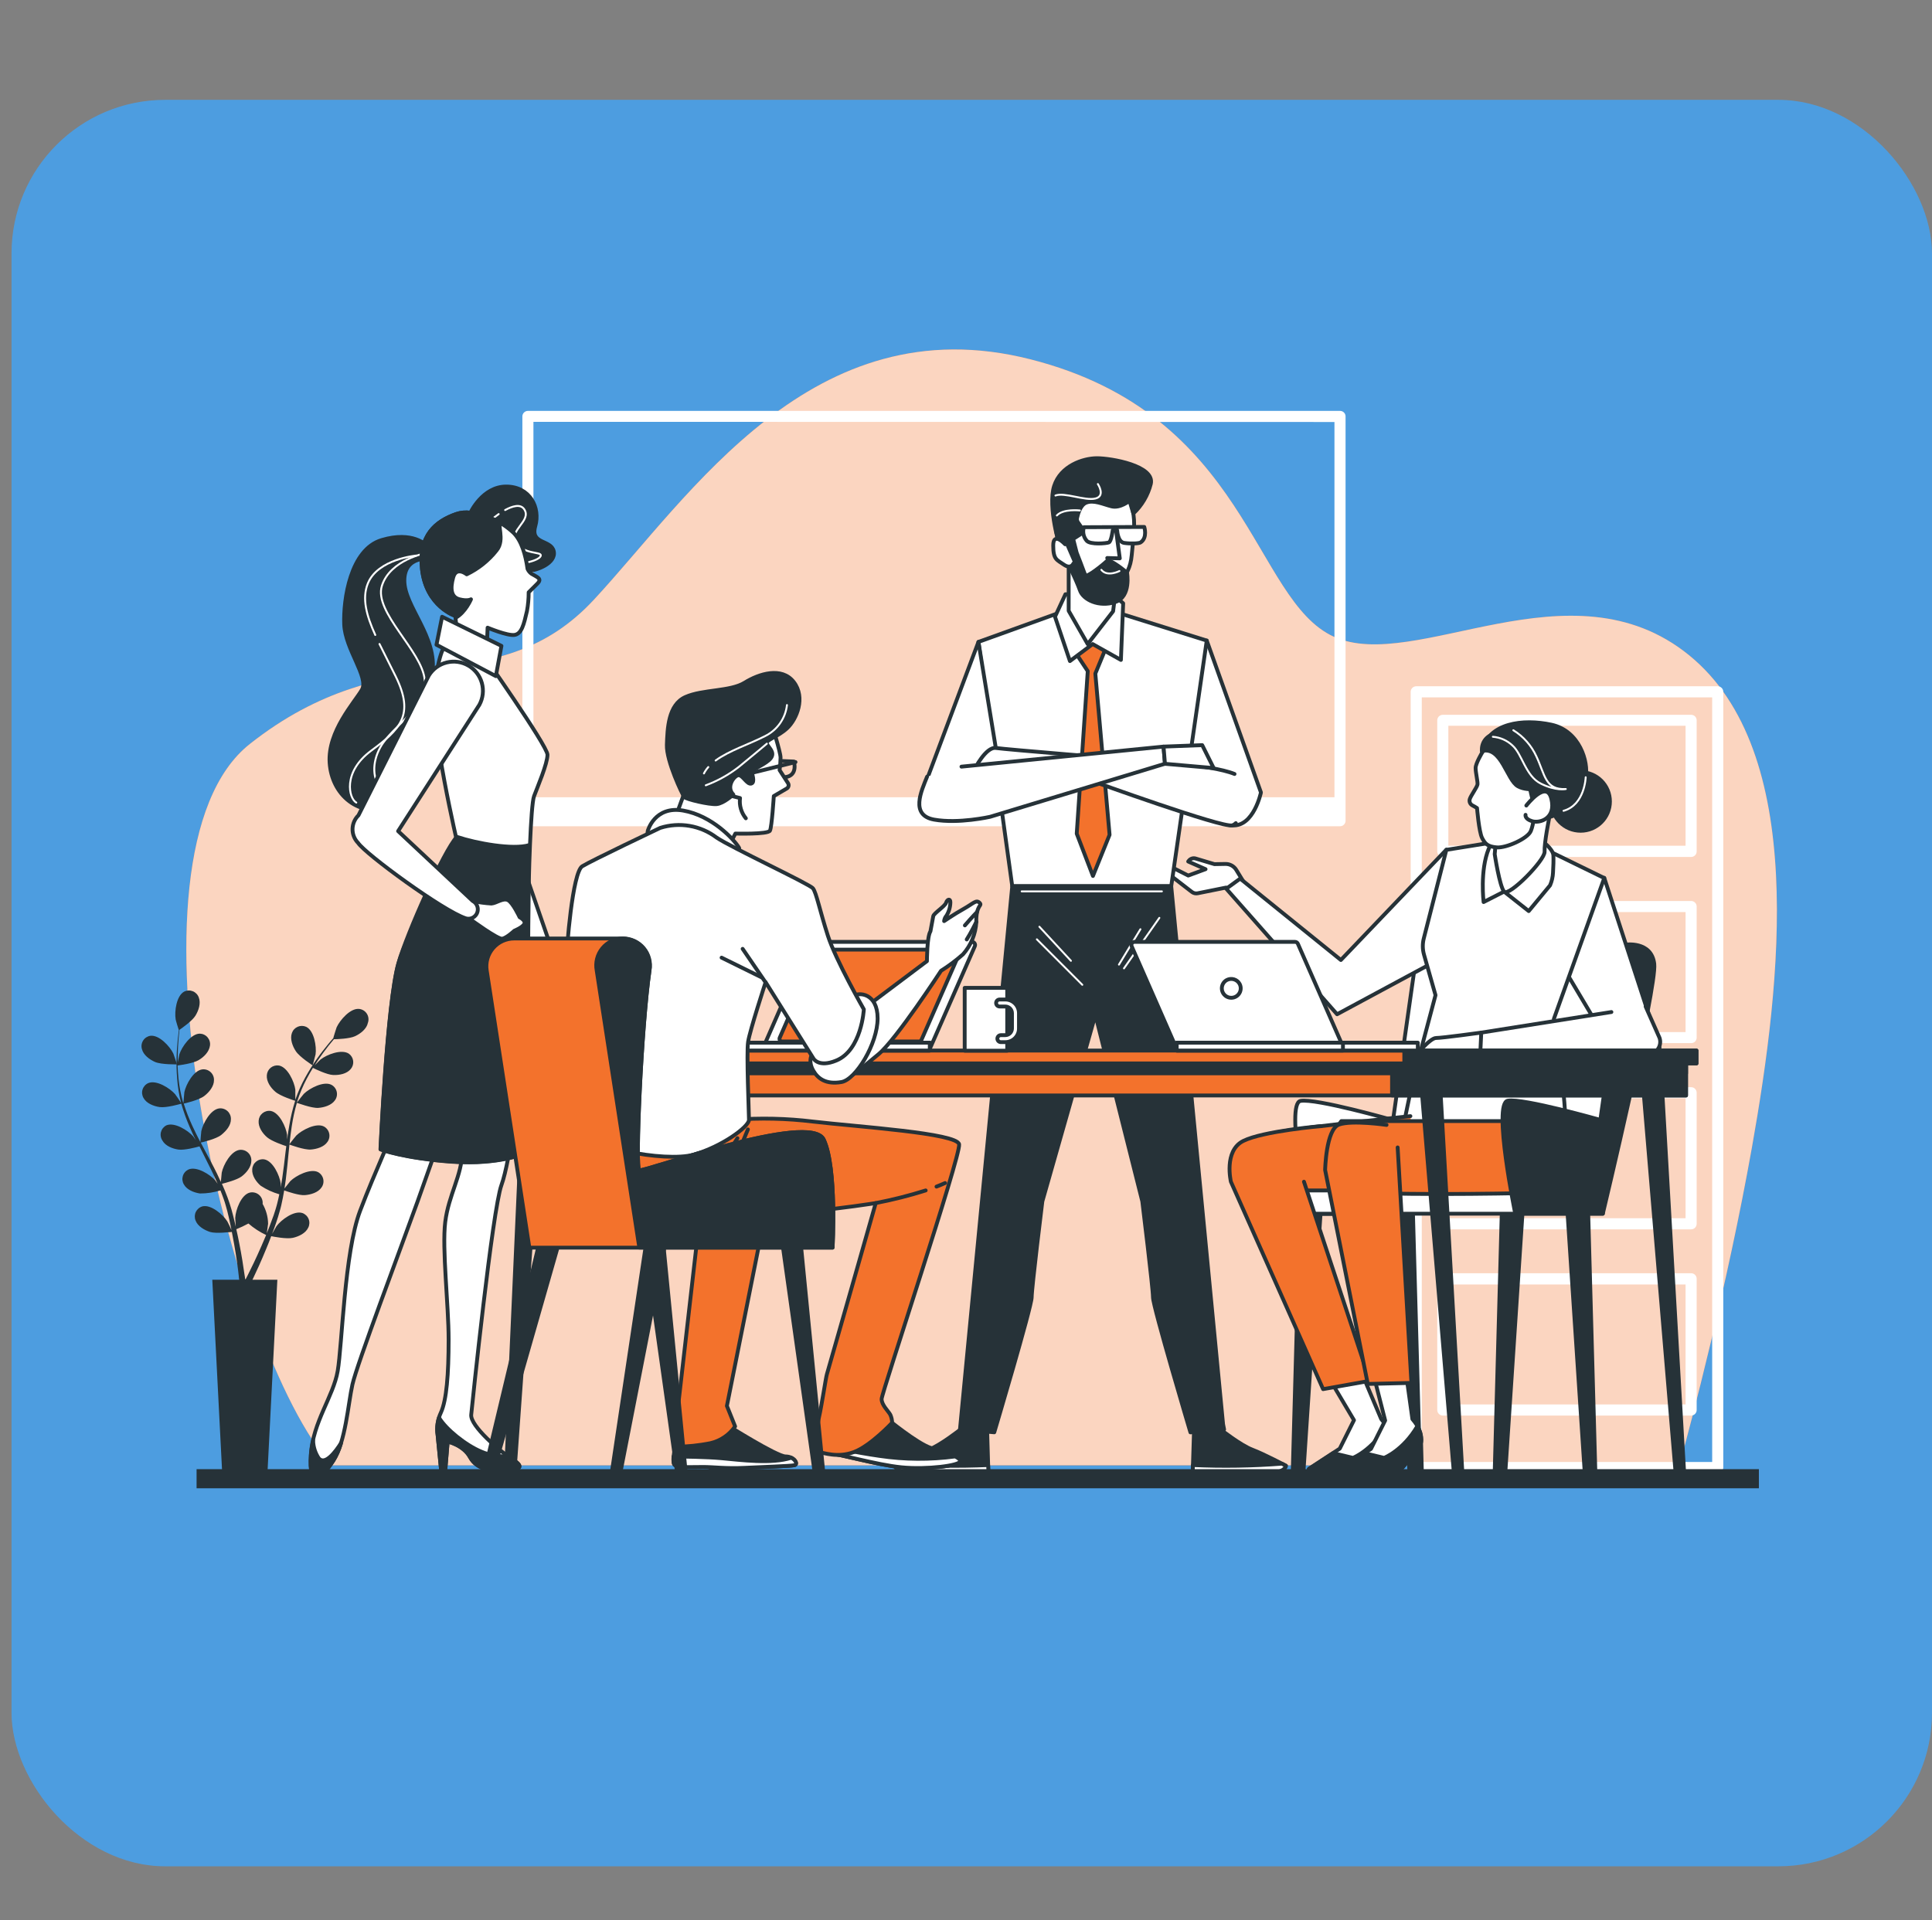 <svg width="503" height="500" viewBox="0 0 503 500" fill="none" xmlns="http://www.w3.org/2000/svg">
    <rect x="0" y="0" width="503" height="500" fill="#808080" stroke="none"/>
    <rect x="3" y="26" width="500" height="460" rx="40" fill="#4D9DE0"/>
    <path d="M437.24 381.57C440.16 370.89 449.67 335.04 456.13 298.73C463.83 255.38 470.57 195.67 439.75 170.62C408.93 145.57 368.47 175.44 347.28 165.81C326.09 156.18 325.13 108.01 268.28 93.57C211.43 79.13 179.66 129.2 154.62 156.17C129.58 183.14 101.62 164.84 65.04 193.74C28.84 222.32 59.54 351.74 86.31 381.57H437.24Z" fill="#F3722C"/>
    <path opacity="0.7" d="M437.24 381.57C440.16 370.89 449.67 335.04 456.13 298.73C463.83 255.38 470.57 195.67 439.75 170.62C408.93 145.57 368.47 175.44 347.28 165.81C326.09 156.18 325.13 108.01 268.28 93.57C211.43 79.13 179.66 129.2 154.62 156.17C129.58 183.14 101.62 164.84 65.04 193.74C28.84 222.32 59.54 351.74 86.31 381.57H437.24Z" fill="white"/>
    <path d="M447.21 178.71H368.71C368.329 178.713 367.964 178.865 367.695 179.135C367.425 179.404 367.273 179.769 367.27 180.15V382.15C367.27 382.533 367.421 382.9 367.691 383.172C367.961 383.443 368.327 383.597 368.71 383.6H447.21C447.595 383.6 447.963 383.447 448.235 383.175C448.507 382.903 448.66 382.535 448.66 382.15V180.15C448.657 179.767 448.503 179.401 448.232 179.131C447.96 178.861 447.593 178.71 447.21 178.71ZM445.77 380.71H370.16V181.6H445.77V380.71Z" fill="white"/>
    <path d="M375.64 223.16H440.29C440.48 223.16 440.668 223.122 440.843 223.049C441.019 222.976 441.178 222.869 441.312 222.735C441.446 222.6 441.552 222.44 441.623 222.264C441.695 222.088 441.731 221.9 441.73 221.71V187.58C441.731 187.39 441.695 187.203 441.623 187.027C441.551 186.852 441.445 186.693 441.311 186.559C441.177 186.425 441.018 186.319 440.843 186.247C440.667 186.175 440.48 186.139 440.29 186.14H375.64C375.45 186.139 375.262 186.175 375.086 186.247C374.91 186.318 374.75 186.424 374.615 186.558C374.481 186.692 374.374 186.851 374.301 187.027C374.228 187.202 374.19 187.39 374.19 187.58V221.71C374.19 222.094 374.343 222.463 374.615 222.735C374.887 223.007 375.256 223.16 375.64 223.16ZM377.08 189H438.84V220.24H377.08V189Z" fill="white"/>
    <path d="M375.64 271.64H440.29C440.48 271.641 440.667 271.605 440.843 271.533C441.018 271.461 441.177 271.355 441.311 271.221C441.445 271.087 441.551 270.928 441.623 270.753C441.695 270.577 441.731 270.389 441.73 270.2V236.07C441.731 235.88 441.695 235.692 441.623 235.516C441.552 235.34 441.446 235.18 441.312 235.045C441.178 234.911 441.019 234.804 440.843 234.731C440.668 234.658 440.48 234.62 440.29 234.62H375.64C375.256 234.62 374.887 234.773 374.615 235.045C374.343 235.317 374.19 235.685 374.19 236.07V270.2C374.19 270.39 374.228 270.578 374.301 270.753C374.374 270.929 374.481 271.088 374.615 271.222C374.75 271.356 374.91 271.461 375.086 271.533C375.262 271.605 375.45 271.641 375.64 271.64ZM377.08 237.51H438.84V268.76H377.08V237.51Z" fill="white"/>
    <path d="M375.64 320.13H440.29C440.672 320.13 441.038 319.978 441.308 319.708C441.578 319.438 441.73 319.072 441.73 318.69V284.55C441.73 284.168 441.578 283.802 441.308 283.532C441.038 283.262 440.672 283.11 440.29 283.11H375.64C375.257 283.11 374.89 283.261 374.618 283.531C374.347 283.801 374.193 284.167 374.19 284.55V318.69C374.193 319.073 374.347 319.439 374.618 319.709C374.89 319.979 375.257 320.13 375.64 320.13ZM377.08 286H438.84V317.24H377.08V286Z" fill="white"/>
    <path d="M375.64 368.62H440.29C440.48 368.62 440.668 368.582 440.843 368.509C441.019 368.436 441.178 368.329 441.312 368.195C441.446 368.06 441.551 367.9 441.623 367.724C441.695 367.548 441.731 367.36 441.73 367.17V333C441.731 332.81 441.695 332.623 441.623 332.447C441.551 332.272 441.445 332.113 441.311 331.979C441.177 331.845 441.018 331.739 440.843 331.667C440.667 331.595 440.479 331.559 440.29 331.56H375.64C375.45 331.559 375.262 331.595 375.086 331.667C374.91 331.738 374.75 331.844 374.615 331.978C374.481 332.112 374.374 332.271 374.301 332.447C374.228 332.622 374.19 332.81 374.19 333V367.13C374.185 367.324 374.218 367.517 374.289 367.697C374.359 367.878 374.465 368.042 374.6 368.181C374.735 368.32 374.897 368.431 375.076 368.506C375.254 368.581 375.446 368.62 375.64 368.62ZM377.08 334.49H438.84V365.73H377.08V334.49Z" fill="white"/>
    <path d="M348.88 107H137.44C137.065 107 136.705 107.146 136.436 107.408C136.167 107.669 136.01 108.025 136 108.4V213.72C136 213.91 136.038 214.098 136.111 214.273C136.184 214.449 136.291 214.608 136.425 214.742C136.56 214.876 136.72 214.982 136.896 215.053C137.072 215.125 137.26 215.161 137.45 215.16H348.88C349.069 215.161 349.257 215.125 349.433 215.053C349.608 214.981 349.767 214.875 349.901 214.741C350.035 214.607 350.141 214.448 350.213 214.273C350.285 214.097 350.321 213.91 350.32 213.72V108.4C350.312 108.024 350.157 107.667 349.887 107.405C349.618 107.143 349.256 106.997 348.88 107ZM347.43 109.89V207.61H138.88V109.85L347.43 109.89Z" fill="white"/>
    <path d="M396.43 315.28L391.88 384C391.855 384.349 391.699 384.676 391.443 384.915C391.187 385.155 390.85 385.288 390.5 385.29C390.316 385.29 390.134 385.253 389.964 385.181C389.794 385.109 389.641 385.004 389.513 384.871C389.385 384.739 389.285 384.582 389.22 384.41C389.154 384.238 389.123 384.054 389.13 383.87L391 315.28H396.43Z" fill="#263238" stroke="#263238" stroke-linecap="round" stroke-linejoin="round"/>
    <path d="M408.07 315.28L412.62 384C412.643 384.348 412.797 384.675 413.051 384.915C413.305 385.154 413.641 385.288 413.99 385.29C414.175 385.29 414.357 385.253 414.528 385.181C414.698 385.109 414.852 385.004 414.98 384.872C415.109 384.739 415.21 384.583 415.277 384.41C415.344 384.238 415.375 384.055 415.37 383.87L413.48 315.32L408.07 315.28Z" fill="#263238" stroke="#263238" stroke-linecap="round" stroke-linejoin="round"/>
    <path d="M362.45 315.28L367 384C367.023 384.348 367.177 384.675 367.431 384.915C367.685 385.154 368.021 385.288 368.37 385.29C368.555 385.29 368.737 385.253 368.908 385.181C369.078 385.109 369.232 385.004 369.36 384.872C369.489 384.739 369.59 384.583 369.657 384.41C369.724 384.238 369.755 384.055 369.75 383.87L367.85 315.32L362.45 315.28Z" fill="#263238" stroke="#263238" stroke-linecap="round" stroke-linejoin="round"/>
    <path d="M343.86 315.28L339.31 384C339.285 384.349 339.129 384.676 338.873 384.915C338.617 385.155 338.28 385.288 337.93 385.29C337.746 385.289 337.564 385.251 337.394 385.179C337.225 385.106 337.071 385.001 336.943 384.869C336.814 384.737 336.714 384.58 336.646 384.409C336.579 384.237 336.546 384.054 336.55 383.87L338.45 315.32L343.86 315.28Z" fill="#263238" stroke="#263238" stroke-linecap="round" stroke-linejoin="round"/>
    <path d="M423.13 246C423.13 246 377.73 244.3 373.89 244.3C370.05 244.3 369.16 246 369.16 246L362.68 291.69C362.68 291.69 342.53 285.94 338.58 286.69C334.63 287.44 340.53 316.11 340.53 316.11H363.33L363.74 314.39H415.22L428.89 249.27C428.06 246.29 423.13 246 423.13 246Z" fill="white" stroke="#263238" stroke-linecap="round" stroke-linejoin="round"/>
    <path d="M405.85 274.58C405.85 274.58 410.47 304.58 405.17 308.08C404.35 308.62 399.9 311.18 395.74 310.76C392.4 310.42 368.8 310.76 368.8 310.76C368.8 310.76 365.52 304.52 364.86 299.92C364.2 295.32 369.36 275.58 369.36 275.58L405.85 274.58Z" fill="white" stroke="#263238" stroke-linecap="round" stroke-linejoin="round"/>
    <path d="M367.2 290.65C367.2 290.65 333.04 294.2 331.43 295.16C329.82 296.12 322.43 302.57 323.7 306.76C324.97 310.95 321.77 311.27 324.7 311.92C327.63 312.57 369.16 312.56 369.16 312.56" fill="#F3722C"/>
    <path d="M367.2 290.65C367.2 290.65 333.04 294.2 331.43 295.16C329.82 296.12 322.43 302.57 323.7 306.76C324.97 310.95 321.77 311.27 324.7 311.92C327.63 312.57 369.16 312.56 369.16 312.56" stroke="#263238" stroke-linecap="round" stroke-linejoin="round"/>
    <path d="M336.13 316.06H417.3V310H336.13V316.06Z" fill="white" stroke="#263238" stroke-linecap="round" stroke-linejoin="round"/>
    <path d="M398.13 291.94H349.23C349.23 291.94 346.66 294.84 346.33 300.94C346 307.04 346.66 308.35 351.17 309.94C355.68 311.53 395.74 310.72 395.74 310.72" fill="#F3722C"/>
    <path d="M398.13 291.94H349.23C349.23 291.94 346.66 294.84 346.33 300.94C346 307.04 346.66 308.35 351.17 309.94C355.68 311.53 395.74 310.72 395.74 310.72" stroke="#263238" stroke-linecap="round" stroke-linejoin="round"/>
    <path d="M359.6 369.54L354.48 357.41L346.09 359L352.51 369.82L348.81 377.23L340.81 382.46C340.81 382.46 339.88 383.38 343.88 383.07C347.88 382.76 356.18 383.07 356.18 383.07L361.41 376.92C361.41 376.92 363.31 373.79 359.6 369.54Z" fill="white" stroke="#263238" stroke-linecap="round" stroke-linejoin="round"/>
    <path d="M361.84 374.84L362.05 382.77H360.8L359.13 378.81L361.84 374.84Z" fill="#263238" stroke="#263238" stroke-linecap="round" stroke-linejoin="round"/>
    <path d="M356.19 383.11L361.42 376.96C361.42 376.96 362.77 374.67 360.91 371.37C357.19 377.73 352.24 379.64 352.24 379.64L347.08 378.4L340.82 382.5C340.82 382.5 339.89 383.42 343.89 383.11C347.89 382.8 356.19 383.11 356.19 383.11Z" fill="#263238" stroke="#263238" stroke-linecap="round" stroke-linejoin="round"/>
    <path d="M339.49 307.73L356.64 359.58L344.47 361.74L320.47 307.74C320.47 307.74 318.54 299.68 323.69 297.11C328.84 294.54 343.99 293.24 343.99 293.24" fill="#F3722C"/>
    <path d="M339.49 307.73L356.64 359.58L344.47 361.74L320.47 307.74C320.47 307.74 318.54 299.68 323.69 297.11C328.84 294.54 343.99 293.24 343.99 293.24" stroke="#263238" stroke-linecap="round" stroke-linejoin="round"/>
    <path d="M394.5 316.05C394.5 316.05 388.59 287.34 392.55 286.63C396.51 285.92 416.65 291.63 416.65 291.63L423.13 246C423.13 246 429.97 244.92 430.69 251C431.41 257.08 417.3 316.05 417.3 316.05H394.5Z" fill="#263238" stroke="#263238" stroke-linecap="round" stroke-linejoin="round"/>
    <path d="M324.91 231.52L321.86 226.52C321.566 226.041 321.152 225.647 320.659 225.377C320.167 225.107 319.612 224.97 319.05 224.98L316.18 225.03L311.27 223.56C310.958 223.469 310.626 223.473 310.316 223.571C310.007 223.669 309.733 223.856 309.53 224.11L309.35 224.34L313.87 226.34L309.36 228L304.57 225.57C304.381 225.473 304.164 225.446 303.958 225.494C303.751 225.541 303.568 225.66 303.44 225.83C303.295 226.019 303.23 226.257 303.26 226.493C303.29 226.729 303.412 226.944 303.6 227.09L310.3 232.26C310.51 232.423 310.753 232.54 311.011 232.602C311.27 232.664 311.539 232.67 311.8 232.62L319.21 231.13L321.28 233.39L324.91 231.52Z" fill="white" stroke="#263238" stroke-linecap="round" stroke-linejoin="round"/>
    <path d="M376.57 221.26L349.1 249.99L322.88 228.8L319.26 231.43L348.11 264.12L373.12 250.65L376.57 221.26Z" fill="white" stroke="#263238" stroke-linecap="round" stroke-linejoin="round"/>
    <path d="M417.67 228.6L432.07 272.85L419.65 273.21L407.3 252.44C407.3 252.44 414.24 231.49 417.67 228.6Z" fill="white" stroke="#263238" stroke-linecap="round" stroke-linejoin="round"/>
    <path d="M402 221L417.67 228.65L404.55 265.34L406.1 275.57L369.36 275.63L373.74 259.15L370.74 248.59C370.351 247.22 370.33 245.771 370.68 244.39L376.56 221.31L392 218.83L402 221Z" fill="white" stroke="#263238" stroke-linecap="round" stroke-linejoin="round"/>
    <path d="M401.25 218.85C401.25 218.85 404.33 220.93 404.43 222.78C404.48 223.87 404.43 225.78 404.33 227.24C404.275 228.381 404.014 229.502 403.56 230.55L398.01 237.25L391.59 232.18L386.26 234.9C386.26 234.9 385.26 226.73 387.59 221.03C389.92 215.33 400.06 217.42 401.25 218.85Z" fill="white" stroke="#263238" stroke-linecap="round" stroke-linejoin="round"/>
    <path d="M405.66 203C405.66 203 404.4 207.53 403.81 210.53C403.22 213.53 402.03 219.53 402.14 221.78C402.25 224.03 392.78 233.61 391.59 232.18C390.4 230.75 389.15 222.44 389.15 222.44L390.33 209C390.33 209 402.67 195.33 405.66 203Z" fill="white" stroke="#263238" stroke-linecap="round" stroke-linejoin="round"/>
    <path d="M385.87 196C385.87 196 384.18 198.79 384.18 200C384.18 201.21 384.77 203.58 384.67 204.27C384.57 204.96 382.89 207.27 382.67 208.05C382.559 208.367 382.569 208.714 382.696 209.025C382.823 209.337 383.059 209.591 383.36 209.74C383.768 209.949 384.166 210.179 384.55 210.43C384.55 210.43 385.05 216.59 385.85 218.18C386.65 219.77 387.34 220.47 389.72 220.67C392.1 220.87 397.77 218.38 398.56 216.39C399.35 214.4 399.46 212.02 399.56 209.14C399.66 206.26 397.67 202.14 396.18 198.21C394.69 194.28 388.45 192.12 385.87 196Z" fill="white" stroke="#263238" stroke-linecap="round" stroke-linejoin="round"/>
    <path d="M411.52 216.34C415.734 216.34 419.15 212.924 419.15 208.71C419.15 204.496 415.734 201.08 411.52 201.08C407.306 201.08 403.89 204.496 403.89 208.71C403.89 212.924 407.306 216.34 411.52 216.34Z" fill="#263238" stroke="#263238" stroke-linecap="round" stroke-linejoin="round"/>
    <path d="M385.83 195.57C385.83 195.57 388.9 192.92 394.42 198.19C399.94 203.46 397.84 211.08 401.53 212.66C405.22 214.24 412.05 206.34 412.84 202.4C413.63 198.46 411.26 190.29 403.89 188.71C396.52 187.13 387.49 188.21 385.83 195.57Z" fill="#263238" stroke="#263238" stroke-linecap="round" stroke-linejoin="round"/>
    <path d="M385.83 195.57C385.765 194.95 385.841 194.324 386.054 193.738C386.267 193.153 386.611 192.623 387.059 192.19C387.508 191.758 388.049 191.433 388.641 191.24C389.234 191.048 389.863 190.993 390.48 191.08C395.48 191.35 396 199.24 398.63 202.4C401.26 205.56 402.58 205.03 402.58 205.03C402.58 205.03 398.11 206.34 395.21 204.76C392.31 203.18 390.91 194.27 385.83 195.57Z" fill="#263238" stroke="#263238" stroke-linecap="round" stroke-linejoin="round"/>
    <path d="M394 190.16C396.631 191.785 398.719 194.156 400 196.97C402.27 201.78 402.27 205.75 407.66 205.47C407.66 205.47 405.11 206.04 401.14 204.05C397.17 202.06 396.32 196.4 393.77 194.13C392.379 192.813 390.579 192.012 388.67 191.86" stroke="white" stroke-width="0.5" stroke-linecap="round" stroke-linejoin="round"/>
    <path d="M412.84 202.4C412.84 202.4 412.61 209.62 407.07 211.14" stroke="white" stroke-width="0.5" stroke-linecap="round" stroke-linejoin="round"/>
    <path d="M397.38 209.77C397.38 209.77 402.66 202.86 403.9 208.02C405.14 213.18 400.9 214.44 398.9 213.85C396.9 213.26 397.18 212.19 397.18 212.19" fill="white"/>
    <path d="M397.38 209.77C397.38 209.77 402.66 202.86 403.9 208.02C405.14 213.18 400.9 214.44 398.9 213.85C396.9 213.26 397.18 212.19 397.18 212.19" stroke="#263238" stroke-linecap="round" stroke-linejoin="round"/>
    <path d="M385.63 268.9C385.63 268.9 375.55 270.3 373.87 270.3C372.19 270.3 367.99 275.62 367.99 275.62H386.47L385.63 268.9Z" fill="white" stroke="#263238" stroke-linecap="round" stroke-linejoin="round"/>
    <path d="M428.45 262.12L432.07 270.28C432.232 270.76 432.279 271.272 432.206 271.774C432.133 272.276 431.942 272.753 431.65 273.167C431.358 273.582 430.971 273.921 430.523 274.158C430.075 274.394 429.577 274.522 429.07 274.53L385.37 274.78L385.65 268.9L419.53 263.54" fill="white"/>
    <path d="M428.45 262.12L432.07 270.28C432.232 270.76 432.279 271.272 432.206 271.774C432.133 272.276 431.942 272.753 431.65 273.167C431.358 273.582 430.971 273.921 430.523 274.158C430.075 274.394 429.577 274.522 429.07 274.53L385.37 274.78L385.65 268.9L419.53 263.54" stroke="#263238" stroke-linecap="round" stroke-linejoin="round"/>
    <path d="M369.96 374.84L370.17 382.77H368.92L367.25 378.81L369.96 374.84Z" fill="#263238" stroke="#263238" stroke-linecap="round" stroke-linejoin="round"/>
    <path d="M367.72 369.54L366.11 358L357.73 358.54L360.63 369.9L356.93 377.31L348.93 382.54C348.93 382.54 348.01 383.46 352.01 383.15C356.01 382.84 364.31 383.15 364.31 383.15L369.54 377C369.54 377 371.43 373.79 367.72 369.54Z" fill="white" stroke="#263238" stroke-linecap="round" stroke-linejoin="round"/>
    <path d="M364.31 383.11L369.54 376.96C369.54 376.96 370.89 374.67 369.02 371.37C365.3 377.73 360.35 379.64 360.35 379.64L355.2 378.4L348.93 382.5C348.93 382.5 348.01 383.42 352.01 383.11C356.01 382.8 364.31 383.11 364.31 383.11Z" fill="#263238" stroke="#263238" stroke-linecap="round" stroke-linejoin="round"/>
    <path d="M363.88 298.8L367.47 360.12L356.1 360.39L345 304.68C345 304.68 345.21 294.07 348.6 292.85C351.99 291.63 360.99 292.94 360.99 292.94" fill="#F3722C"/>
    <path d="M363.88 298.8L367.47 360.12L356.1 360.39L345 304.68C345 304.68 345.21 294.07 348.6 292.85C351.99 291.63 360.99 292.94 360.99 292.94" stroke="#263238" stroke-linecap="round" stroke-linejoin="round"/>
    <path d="M314.18 166.81L328.29 206.36C328.29 206.36 326.43 215.31 320.83 214.94C315.23 214.57 313.74 206.73 312.25 205.61C310.76 204.49 308.52 195.91 308.52 195.91L314.18 166.81Z" fill="white" stroke="#263238" stroke-linecap="round" stroke-linejoin="round"/>
    <path d="M277.68 158.88L254.74 167.16L263.54 230.77H304.93L314.18 166.81L289.42 159.06L277.68 158.88Z" fill="white" stroke="#263238" stroke-linecap="round" stroke-linejoin="round"/>
    <path d="M279.89 169.78L283.2 174.77L280.33 217.09L284.55 228.11L288.88 217.39L285.17 175.4L288.15 168.19L284.02 162.76L279.89 169.78Z" fill="#F3722C" stroke="#263238" stroke-linecap="round" stroke-linejoin="round"/>
    <path d="M284.47 167.72L278.56 172.15L274.67 160.6L277.38 154.75L289.47 154.46L292.42 157.11L291.83 171.85L284.47 167.72Z" fill="white" stroke="#263238" stroke-linecap="round" stroke-linejoin="round"/>
    <path d="M290.72 151.75L289.8 159.18L283.18 167.72L278.23 159.06V145.13C278.23 145.13 286.9 147.3 290.72 151.75Z" fill="white" stroke="#263238" stroke-linecap="round" stroke-linejoin="round"/>
    <path d="M274.83 136.31C274.83 129.56 279.75 124.09 285.83 124.09C291.91 124.09 295.28 129.86 295.28 136.61C295.28 138.79 294.83 142.53 294.65 144.52C294.34 147.92 293.31 149.36 291.3 152.41C284.71 162.41 279.3 147.74 276.53 142.81C275.409 140.828 274.823 138.587 274.83 136.31Z" fill="white" stroke="#263238" stroke-linecap="round" stroke-linejoin="round"/>
    <path d="M290.61 138.43L291.54 145.4L288.27 145.31" fill="white"/>
    <path d="M290.61 138.43L291.54 145.4L288.27 145.31" stroke="#263238" stroke-linecap="round" stroke-linejoin="round"/>
    <path d="M297.91 137.22L282.19 137.29C281.997 137.901 281.967 138.553 282.104 139.179C282.241 139.805 282.54 140.385 282.97 140.86C283.97 141.86 288.04 141.51 288.69 141.25C289.34 140.99 289.69 138.13 289.69 138.13H290.86C290.86 138.13 290.99 141.13 292.67 141.38C294.35 141.63 296.54 141.55 296.96 141.25C298.82 140 297.91 137.22 297.91 137.22Z" fill="white" stroke="#263238" stroke-linecap="round" stroke-linejoin="round"/>
    <path d="M276.77 143.94C276.77 143.94 280.31 151.19 281.15 153.7C281.99 156.21 286.15 158.17 290.36 156.77C294.57 155.37 293.43 149.14 293.43 149.14C293.43 149.14 288.96 145.32 288.13 146.14C287.3 146.96 282.82 150.61 282.54 149.77C282.26 148.93 280.31 143.91 280.31 143.91L279.4 140.35L281.27 139.15C281.54 138.925 281.716 138.607 281.762 138.259C281.808 137.91 281.722 137.558 281.52 137.27L280.64 136C280.532 135.844 280.455 135.669 280.416 135.483C280.376 135.298 280.374 135.106 280.41 134.92C280.64 133.83 281.27 131.57 282.73 130.92C284.73 130.09 287.16 131.3 289.4 131.86C291.64 132.42 294.07 130.4 294.07 130.4L295.07 133.72C297.287 131.639 298.863 128.967 299.61 126.02C300.73 121.27 289.28 119.32 285.61 119.32C281.94 119.32 276.12 121.32 274.44 126.58C272.76 131.84 275.78 143 276.77 143.94Z" fill="#263238" stroke="#263238" stroke-linecap="round" stroke-linejoin="round"/>
    <path d="M285.83 126.05C285.83 126.05 287.91 129.17 285.18 129.82C282.45 130.47 277.13 128.13 274.79 129.04" stroke="white" stroke-width="0.5" stroke-linecap="round" stroke-linejoin="round"/>
    <path d="M281.15 132.93C281.15 132.93 276.87 132.41 275.15 134.23" stroke="white" stroke-width="0.5" stroke-linecap="round" stroke-linejoin="round"/>
    <path d="M291.45 148.7C291.45 148.7 288.3 150.34 286.74 148.39" stroke="white" stroke-width="0.5" stroke-linecap="round" stroke-linejoin="round"/>
    <path d="M277.3 141.73C277.3 141.73 274.21 138.33 274.21 142.04C274.21 145.75 275.14 145.75 276.99 147.04C278.84 148.33 279.47 146.73 279.47 146.73" fill="white"/>
    <path d="M277.3 141.73C277.3 141.73 274.21 138.33 274.21 142.04C274.21 145.75 275.14 145.75 276.99 147.04C278.84 148.33 279.47 146.73 279.47 146.73" stroke="#263238" stroke-linecap="round" stroke-linejoin="round"/>
    <path d="M318.56 372.24H318.7L318.43 370.88L304.93 230.78H263.54L249.93 372.23H250.08L258.86 372.98C258.86 372.98 268.6 340.28 268.6 337.84C268.6 335.4 271.38 312.84 271.38 312.84L285.19 264.29L297.4 312.84C297.4 312.84 300.18 335.45 300.18 337.84C300.18 340.23 309.93 373 309.93 373L318.19 372.29H318.56V372.24Z" fill="#263238" stroke="#263238" stroke-linecap="round" stroke-linejoin="round"/>
    <path d="M301.84 239.02L292.63 252.17" stroke="white" stroke-width="0.5" stroke-linecap="round" stroke-linejoin="round"/>
    <path d="M296.91 241.98L291.32 251.19" stroke="white" stroke-width="0.5" stroke-linecap="round" stroke-linejoin="round"/>
    <path d="M270.61 241.33L278.82 250.2" stroke="white" stroke-width="0.5" stroke-linecap="round" stroke-linejoin="round"/>
    <path d="M269.95 244.61L281.78 256.45" stroke="white" stroke-width="0.5" stroke-linecap="round" stroke-linejoin="round"/>
    <path d="M266 232.12H302.5" stroke="white" stroke-width="0.5" stroke-linecap="round" stroke-linejoin="round"/>
    <path d="M250.08 372.23C250.08 372.23 244.81 376.38 241.77 377.52C238.73 378.66 233.05 381.69 233.05 381.69C233.05 381.69 233.05 383.59 237.98 383.59H257.33L257 372.23H250.08Z" fill="#263238" stroke="#263238" stroke-linecap="round" stroke-linejoin="round"/>
    <path d="M257.26 381.52C249.533 381.873 241.792 381.749 234.08 381.15L233.08 381.69C233.08 381.69 233.08 383.59 238.01 383.59H257.36L257.26 381.52Z" fill="white" stroke="#263238" stroke-linecap="round" stroke-linejoin="round"/>
    <path d="M317.76 372.23C317.76 372.23 323.04 376.38 326.07 377.52C329.1 378.66 334.8 381.69 334.8 381.69C334.8 381.69 334.8 383.59 329.86 383.59H310.52L310.87 372.23H317.76Z" fill="#263238" stroke="#263238" stroke-linecap="round" stroke-linejoin="round"/>
    <path d="M310.58 381.52C318.307 381.873 326.048 381.749 333.76 381.15L334.76 381.69C334.76 381.69 334.76 383.59 329.82 383.59H310.52L310.58 381.52Z" fill="white" stroke="#263238" stroke-linecap="round" stroke-linejoin="round"/>
    <path d="M254.74 167.16L239.5 207.85H254.12L259.58 196.75L254.74 167.16Z" fill="white" stroke="#263238" stroke-linecap="round" stroke-linejoin="round"/>
    <path d="M321.41 201.55C315.31 199.03 295.74 197.78 294.72 197.78C293.7 197.78 261.89 195.16 259.28 194.78C256.67 194.4 253.68 200.38 253.68 200.38L267.48 200L284.27 203.36C284.27 203.36 318.27 215.67 320.83 214.93C321.179 214.814 321.495 214.615 321.75 214.35" fill="white"/>
    <path d="M321.41 201.55C315.31 199.03 295.74 197.78 294.72 197.78C293.7 197.78 261.89 195.16 259.28 194.78C256.67 194.4 253.68 200.38 253.68 200.38L267.48 200L284.27 203.36C284.27 203.36 318.27 215.67 320.83 214.93C321.179 214.814 321.495 214.615 321.75 214.35" stroke="#263238" stroke-linecap="round" stroke-linejoin="round"/>
    <path d="M250.32 199.64L302.92 194.42L303.3 198.89L257.78 212.7C257.78 212.7 249.58 214.56 243.23 213.44C236.88 212.32 239.88 205.98 241.37 202.25" fill="white"/>
    <path d="M250.32 199.64L302.92 194.42L303.3 198.89L257.78 212.7C257.78 212.7 249.58 214.56 243.23 213.44C236.88 212.32 239.88 205.98 241.37 202.25" stroke="#263238" stroke-linecap="round" stroke-linejoin="round"/>
    <path d="M302.93 194.42L313 194.04L315.98 200.01L303.3 198.9L302.93 194.42Z" fill="white" stroke="#263238" stroke-linecap="round" stroke-linejoin="round"/>
    <path d="M370 282.16L378.59 384.43C378.613 384.582 378.666 384.729 378.747 384.86C378.829 384.991 378.936 385.103 379.062 385.191C379.188 385.28 379.332 385.341 379.483 385.371C379.634 385.402 379.789 385.402 379.94 385.37C380.197 385.306 380.423 385.152 380.575 384.935C380.728 384.718 380.797 384.454 380.77 384.19L374.92 282.19L370 282.16Z" fill="#263238" stroke="#263238" stroke-linecap="round" stroke-linejoin="round"/>
    <path d="M427.73 282.16L436.35 384.77C436.371 384.923 436.424 385.07 436.505 385.202C436.585 385.333 436.693 385.447 436.819 385.535C436.946 385.624 437.09 385.685 437.241 385.715C437.393 385.745 437.549 385.743 437.7 385.71C437.957 385.646 438.183 385.492 438.335 385.275C438.488 385.058 438.557 384.794 438.53 384.53L432.66 282.16H427.73Z" fill="#263238" stroke="#263238" stroke-linecap="round" stroke-linejoin="round"/>
    <path d="M189.49 282.16L185 383.54C184.975 383.806 185.046 384.072 185.2 384.29C185.354 384.508 185.581 384.664 185.84 384.73C185.989 384.768 186.144 384.774 186.295 384.747C186.445 384.72 186.589 384.661 186.715 384.574C186.841 384.486 186.947 384.373 187.026 384.241C187.104 384.11 187.153 383.962 187.17 383.81L194.44 282.16H189.49Z" fill="#263238" stroke="#263238" stroke-linecap="round" stroke-linejoin="round"/>
    <path d="M136.28 282.16L131.76 383.16C131.738 383.427 131.811 383.693 131.966 383.911C132.122 384.129 132.35 384.285 132.61 384.35C132.758 384.386 132.913 384.391 133.063 384.363C133.214 384.336 133.356 384.276 133.482 384.189C133.608 384.102 133.714 383.99 133.793 383.859C133.871 383.728 133.922 383.582 133.94 383.43L141.18 282.12L136.28 282.16Z" fill="#263238" stroke="#263238" stroke-linecap="round" stroke-linejoin="round"/>
    <path d="M438.97 276.49H133.08V285.27H438.97V276.49Z" fill="#F3722C" stroke="#263238" stroke-linecap="round" stroke-linejoin="round"/>
    <path d="M438.97 276.49H133.08V279.5H438.97V276.49Z" fill="#263238" stroke="#263238" stroke-linecap="round" stroke-linejoin="round"/>
    <path d="M438.96 276.49H362.42V285.27H438.96V276.49Z" fill="#263238" stroke="#263238" stroke-linecap="round" stroke-linejoin="round"/>
    <path d="M441.69 273.57H130.35V276.92H441.69V273.57Z" fill="#F3722C" stroke="#263238" stroke-linecap="round" stroke-linejoin="round"/>
    <path d="M441.68 273.57H365.61V276.92H441.68V273.57Z" fill="#263238" stroke="#263238" stroke-linecap="round" stroke-linejoin="round"/>
    <path d="M199.7 273.27H241.48C241.639 273.271 241.796 273.225 241.929 273.138C242.062 273.051 242.167 272.926 242.23 272.78L253.8 246.4C253.853 246.276 253.875 246.141 253.863 246.007C253.851 245.873 253.805 245.744 253.731 245.632C253.656 245.52 253.555 245.428 253.436 245.365C253.317 245.302 253.185 245.269 253.05 245.27H211.27C211.113 245.27 210.96 245.315 210.829 245.4C210.698 245.486 210.594 245.607 210.53 245.75L199 272.13C198.946 272.25 198.922 272.382 198.931 272.514C198.94 272.645 198.98 272.773 199.049 272.885C199.118 272.997 199.213 273.091 199.327 273.158C199.44 273.225 199.568 273.264 199.7 273.27Z" fill="white" stroke="#263238" stroke-linecap="round" stroke-linejoin="round"/>
    <path d="M203.62 271.21H239.27C239.403 271.21 239.534 271.171 239.646 271.098C239.758 271.026 239.846 270.922 239.9 270.8L249.77 248.29C249.823 248.184 249.848 248.066 249.843 247.947C249.837 247.828 249.801 247.713 249.737 247.612C249.674 247.512 249.586 247.429 249.481 247.373C249.376 247.316 249.259 247.288 249.14 247.29H213.49C213.354 247.289 213.22 247.328 213.106 247.403C212.992 247.478 212.903 247.585 212.85 247.71L203 270.24C202.954 270.344 202.934 270.458 202.943 270.572C202.951 270.686 202.988 270.796 203.049 270.892C203.111 270.988 203.195 271.067 203.294 271.123C203.394 271.178 203.506 271.208 203.62 271.21Z" fill="#F3722C" stroke="#263238" stroke-linecap="round" stroke-linejoin="round"/>
    <path d="M242.06 271.52H179.29V273.57H242.06V271.52Z" fill="white" stroke="#263238" stroke-linecap="round" stroke-linejoin="round"/>
    <path d="M242.07 271.52H211.64V273.57H242.07V271.52Z" fill="white" stroke="#263238" stroke-linecap="round" stroke-linejoin="round"/>
    <path d="M262.23 257.25H251.16V273.61H262.23V257.25Z" fill="white" stroke="#263238" stroke-linecap="round" stroke-linejoin="round"/>
    <path d="M261.74 271.38H260.58C260.339 271.38 260.107 271.284 259.936 271.113C259.766 270.943 259.67 270.711 259.67 270.47C259.67 270.229 259.766 269.997 259.936 269.827C260.107 269.656 260.339 269.56 260.58 269.56H261.74C262.198 269.557 262.636 269.374 262.96 269.05C263.284 268.727 263.467 268.288 263.47 267.83V263.83C263.467 263.372 263.284 262.934 262.96 262.61C262.636 262.286 262.198 262.103 261.74 262.1H260.25C260.13 262.1 260.012 262.076 259.902 262.031C259.791 261.985 259.691 261.918 259.607 261.833C259.522 261.749 259.455 261.649 259.409 261.538C259.364 261.428 259.34 261.31 259.34 261.19C259.34 261.071 259.364 260.952 259.409 260.842C259.455 260.731 259.522 260.631 259.607 260.547C259.691 260.462 259.791 260.395 259.902 260.349C260.012 260.304 260.13 260.28 260.25 260.28H261.74C262.206 260.28 262.668 260.372 263.099 260.55C263.529 260.729 263.921 260.99 264.25 261.32C264.58 261.649 264.841 262.041 265.02 262.471C265.198 262.902 265.29 263.364 265.29 263.83V267.83C265.29 268.296 265.198 268.758 265.02 269.189C264.841 269.619 264.58 270.011 264.25 270.34C263.921 270.67 263.529 270.931 263.099 271.11C262.668 271.288 262.206 271.38 261.74 271.38Z" fill="white" stroke="#263238" stroke-linecap="round" stroke-linejoin="round"/>
    <path d="M348.72 273.27H306.94C306.782 273.269 306.628 273.222 306.497 273.135C306.365 273.048 306.262 272.925 306.2 272.78L294.63 246.4C294.577 246.277 294.556 246.143 294.567 246.01C294.579 245.876 294.623 245.748 294.696 245.636C294.77 245.524 294.87 245.432 294.987 245.368C295.105 245.305 295.236 245.271 295.37 245.27H337.15C337.308 245.269 337.463 245.314 337.596 245.399C337.729 245.484 337.834 245.606 337.9 245.75L349.47 272.13C349.523 272.254 349.544 272.39 349.532 272.524C349.519 272.659 349.474 272.788 349.4 272.901C349.326 273.014 349.225 273.106 349.106 273.171C348.988 273.235 348.855 273.269 348.72 273.27Z" fill="white" stroke="#263238" stroke-linecap="round" stroke-linejoin="round"/>
    <path d="M306.36 273.57H369.13V271.52H306.36V273.57Z" fill="white" stroke="#263238" stroke-linecap="round" stroke-linejoin="round"/>
    <path d="M306.36 273.57H349.64V271.52H306.36V273.57Z" fill="white" stroke="#263238" stroke-linecap="round" stroke-linejoin="round"/>
    <path d="M322.74 256.22C322.966 256.648 323.061 257.134 323.013 257.616C322.965 258.098 322.775 258.554 322.468 258.929C322.161 259.304 321.751 259.579 321.288 259.722C320.825 259.864 320.33 259.866 319.866 259.728C319.401 259.591 318.988 259.319 318.677 258.947C318.367 258.575 318.173 258.12 318.12 257.639C318.067 257.157 318.158 256.671 318.38 256.241C318.602 255.81 318.947 255.455 319.37 255.22C319.95 254.907 320.63 254.836 321.262 255.024C321.893 255.211 322.425 255.641 322.74 256.22Z" fill="white" stroke="#263238" stroke-linecap="round" stroke-linejoin="round"/>
    <path d="M127.37 178.57L130.45 209L144.45 249.53L139.66 252.27L123.22 215.17L115.01 183.32C115.01 183.32 114.32 173.74 117.75 172.32C121.18 170.9 126 172.41 127.37 178.57Z" fill="white" stroke="#263238" stroke-linecap="round" stroke-linejoin="round"/>
    <path d="M144.49 249.57C144.49 249.57 147.57 256.08 147.92 257.79C148.27 259.5 148.62 262.99 147.27 264.55C145.64 266.43 144.15 264.98 144.15 264.98C144.15 264.98 140.04 263.98 140.04 260.53C140.04 257.08 139.7 252.31 139.7 252.31L144.49 249.57Z" fill="white" stroke="#263238" stroke-linecap="round" stroke-linejoin="round"/>
    <path d="M141.13 259.78L146.9 261.28" stroke="#263238" stroke-linecap="round" stroke-linejoin="round"/>
    <path d="M142.51 255.89L144.15 258.47C144.15 258.47 140.33 265 142.38 263.29C144.43 261.58 148.26 259.5 147.92 257.79C147.341 255.996 146.577 254.266 145.64 252.63" fill="white"/>
    <path d="M142.51 255.89L144.15 258.47C144.15 258.47 140.33 265 142.38 263.29C144.43 261.58 148.26 259.5 147.92 257.79C147.341 255.996 146.577 254.266 145.64 252.63" stroke="#263238" stroke-linecap="round" stroke-linejoin="round"/>
    <path d="M111 142C111 142 107.48 138.2 99.36 140.64C91.24 143.08 89.36 156.08 89.61 162.57C89.86 169.06 96.11 176.38 94.22 179.63C92.33 182.88 85.28 190.46 85.82 198.63C86.36 206.8 93.13 213.25 102.88 210.27C112.63 207.29 111 195.36 109.06 191C107.12 186.64 111.23 184.77 112.58 175.29C113.93 165.81 105.27 157.96 105.27 151.19C105.27 144.42 112.27 145.51 112.27 145.51L111 142Z" fill="#263238" stroke="#263238" stroke-linecap="round" stroke-linejoin="round"/>
    <path d="M98.8 167.7C100.08 170.34 101.57 173.16 103.05 176.2C107.99 186.28 104.13 189.92 96.62 195.5C89.11 201.08 90.83 207.94 92.76 209" stroke="white" stroke-width="0.5" stroke-linecap="round" stroke-linejoin="round"/>
    <path d="M108.42 144.67C108.42 144.67 98.34 145.53 95.76 151.96C94.2 155.87 95.4 160.25 97.7 165.35" stroke="white" stroke-width="0.5" stroke-linecap="round" stroke-linejoin="round"/>
    <path d="M101.05 206.49C101.826 206.781 102.653 206.911 103.48 206.87" stroke="white" stroke-width="0.5" stroke-linecap="round" stroke-linejoin="round"/>
    <path d="M111 144C111 144 101.56 145.71 99.42 152.57C97.28 159.43 109.93 169.57 110.57 177.03C111.21 184.49 102.2 188.85 99 194.64C96.75 198.7 97 203.17 99.37 205.42" stroke="white" stroke-width="0.5" stroke-linecap="round" stroke-linejoin="round"/>
    <path d="M135.22 282.07C135.22 282.07 132.89 302.19 130.55 308.61C128.21 315.03 122.97 365.48 122.68 368.4C122.39 371.32 130.26 378.02 133.47 380.07C136.68 382.12 135.22 382.69 131.72 382.98C128.22 383.27 124.14 382.69 122.39 379.48C120.64 376.27 116.55 375.4 116.55 375.4L115.97 382.4H114.8L113.93 373.65C113.633 371.663 113.936 369.633 114.8 367.82C116.26 364.61 116.8 357.9 116.8 348.82C116.8 339.74 115.05 325.19 115.92 318.19C116.79 311.19 120.3 305.94 120.3 300.11C120.3 294.28 120.59 285.53 120.59 285.53L135.22 282.07Z" fill="white" stroke="#263238" stroke-linecap="round" stroke-linejoin="round"/>
    <path d="M113.93 373.65C113.698 372.145 113.825 370.606 114.3 369.16C116.11 372.22 121.3 376.37 125.3 378.02C127.469 378.959 129.833 379.357 132.19 379.18C132.66 379.53 133.1 379.83 133.47 380.07C136.68 382.07 135.22 382.69 131.72 382.98C128.22 383.27 124.14 382.69 122.39 379.48C120.64 376.27 116.55 375.4 116.55 375.4L115.97 382.4H114.8L113.93 373.65Z" fill="#263238" stroke="#263238" stroke-linecap="round" stroke-linejoin="round"/>
    <path d="M118.3 285.28C118.3 285.28 113.3 300.15 108.68 312.98C104.06 325.81 92.93 355.27 91.76 360.52C90.59 365.77 90.01 375.4 86.76 380.36C83.51 385.32 80.34 387.65 80.92 378.9C81.5 370.15 86.76 363.73 87.92 357.02C89.08 350.31 89.67 326.11 93.75 315.32C97.83 304.53 102.21 295.78 102.75 292.57C103.149 289.376 103.343 286.159 103.33 282.94L118.3 285.28Z" fill="white" stroke="#263238" stroke-linecap="round" stroke-linejoin="round"/>
    <path d="M81.52 375.15C81.563 376.799 82.077 378.402 83 379.77C84.68 381.65 87.39 378 88.8 375.77C88.339 377.378 87.666 378.918 86.8 380.35C83.59 385.3 80.38 387.64 80.96 378.89C81.056 377.631 81.244 376.381 81.52 375.15Z" fill="#263238" stroke="#263238" stroke-linecap="round" stroke-linejoin="round"/>
    <path d="M116 167.9C116 167.9 114.25 169.36 113.08 179.28C111.91 189.2 119.21 220.11 119.21 220.11C119.21 220.11 106.67 240.65 103.75 250.86C100.83 261.07 99.08 299.32 99.08 299.32C99.08 299.32 105.21 301.66 117.75 302.53C130.29 303.4 137 300.2 137 300.2C137 300.2 137.58 245.61 137.58 237.2C137.58 228.79 138.17 209.66 139.04 207.33C139.91 205 142.54 198.87 142.54 196.54C142.54 194.21 125 169.36 125 169.36L116 167.9Z" fill="white" stroke="#263238" stroke-linecap="round" stroke-linejoin="round"/>
    <path d="M103.72 250.86C106.02 242.86 115.54 221.58 118.94 217.92C124.11 219.64 133.54 221.34 137.75 220.08C137.62 223.08 137.55 234.28 137.55 237.15C137.55 245.61 136.97 300.15 136.97 300.15C136.97 300.15 130.26 303.36 117.72 302.48C105.18 301.6 99.05 299.27 99.05 299.27C99.05 299.27 100.8 261.07 103.72 250.86Z" fill="#263238" stroke="#263238" stroke-linecap="round" stroke-linejoin="round"/>
    <path d="M122.47 133.52C122.47 133.52 125.6 126.7 131.79 126.7C137.98 126.7 140.73 132.2 139.36 137.01C137.99 141.82 143.48 140.45 144.17 143.55C144.86 146.65 139.7 148.7 136.95 148.7C134.2 148.7 122.47 133.52 122.47 133.52Z" fill="#263238" stroke="#263238" stroke-linecap="round" stroke-linejoin="round"/>
    <path d="M131.51 132.82C133.35 131.82 135.51 131.1 136.51 132.66C138.44 135.66 132.44 138.02 134.37 141.24C136.3 144.46 141.02 143.6 140.8 144.67C140.58 145.74 137.59 146.38 137.59 146.38" stroke="white" stroke-width="0.5" stroke-linecap="round" stroke-linejoin="round"/>
    <path d="M128.36 135C128.36 135 128.95 134.49 129.83 133.87" stroke="white" stroke-width="0.5" stroke-linecap="round" stroke-linejoin="round"/>
    <path d="M138.34 149.39C137.902 149.065 137.557 148.63 137.34 148.13C136.84 144.44 135.76 140.81 133.72 138.77C130.634 135.865 126.698 134.025 122.49 133.52C121.244 133.336 119.972 133.453 118.78 133.86C113.47 135.72 108.91 139.39 109.89 148.24C110.97 157.99 118.56 160.43 118.56 160.43L119.1 166.43L126.68 169.95L126.95 163.45C126.95 163.45 132.09 165.61 133.95 165.34C135.81 165.07 136.39 162.63 137.2 159.11C137.497 157.504 137.645 155.873 137.64 154.24L139.91 151.98C141.2 150.67 139.93 150.35 138.34 149.39Z" fill="white" stroke="#263238" stroke-linecap="round" stroke-linejoin="round"/>
    <path d="M109.87 148.24C108.87 139.39 113.45 135.72 118.76 133.86C119.952 133.453 121.224 133.336 122.47 133.52C125.339 133.904 128.101 134.863 130.59 136.34C129.07 136.03 131.66 140.5 129.28 143.34C127.196 145.976 124.539 148.104 121.51 149.56C121.51 149.56 118.81 147.39 117.99 150.37C117.17 153.35 117.45 155.51 119.62 156.06C121.79 156.61 122.62 156.06 122.62 156.06C122.62 156.06 121.18 159.47 118.62 160.88V160.39C118.62 160.39 111 158 109.87 148.24Z" fill="#263238" stroke="#263238" stroke-linecap="round" stroke-linejoin="round"/>
    <path d="M130.55 168.19L129.1 176.07L113.64 167.9L115.1 160.61L130.55 168.19Z" fill="white" stroke="#263238" stroke-linecap="round" stroke-linejoin="round"/>
    <path d="M123.08 234.63C124.681 234.972 126.306 235.193 127.94 235.29C129.21 235.21 130.94 233.78 132.22 234.39C133.5 235 135.29 238.85 135.29 238.85C135.29 238.85 136.99 239.71 136.5 240.62C136.01 241.53 133.91 242.37 133.91 242.37C133.91 242.37 131.91 244.26 130.75 244.45C129.59 244.64 122.52 239.45 122.52 239.45L123.08 234.63Z" fill="white" stroke="#263238" stroke-linecap="round" stroke-linejoin="round"/>
    <path d="M123.83 238.37C124.064 238.089 124.232 237.759 124.322 237.404C124.412 237.049 124.421 236.679 124.349 236.321C124.277 235.962 124.126 235.624 123.906 235.331C123.687 235.039 123.404 234.799 123.08 234.63L103.65 216.43L124.81 183.53C125.754 181.79 125.983 179.751 125.449 177.846C124.915 175.94 123.659 174.317 121.948 173.322C120.238 172.327 118.206 172.037 116.285 172.515C114.365 172.992 112.706 174.199 111.66 175.88L93.32 212.33C92.367 213.255 91.815 214.519 91.785 215.847C91.755 217.176 92.249 218.462 93.16 219.43L93.23 219.5C95.07 222.34 115.31 237.19 121.23 239.13C121.69 239.276 122.183 239.281 122.646 239.146C123.109 239.01 123.521 238.74 123.83 238.37Z" fill="white" stroke="#263238" stroke-linecap="round" stroke-linejoin="round"/>
    <path d="M200.71 188C200.71 188 203.22 195.77 203.22 197.28C203.202 198.371 203.118 199.459 202.97 200.54L205.18 203.97C205.31 204.191 205.35 204.453 205.292 204.702C205.234 204.951 205.083 205.169 204.87 205.31L201.46 207.31C201.46 207.31 200.96 215.31 200.46 216.31C199.96 217.31 191.46 217.07 191.46 217.07L188.7 222.33L174.4 216.82L178.16 206.53L177.38 191C177.38 191 186.16 183.24 200.71 188Z" fill="white" stroke="#263238" stroke-linecap="round" stroke-linejoin="round"/>
    <path d="M190.92 206.9C190.92 206.9 188.43 209.24 186.56 209.4C184.69 209.56 178.61 208.15 178.14 207.53C177.67 206.91 173.47 198.18 173.62 193.97C173.77 189.76 173.94 183.53 178.45 181.51C182.96 179.49 190.14 180.1 193.88 177.77C197.62 175.44 203.54 173.56 206.66 177.61C209.78 181.66 207.44 187.27 204.95 189.61C202.46 191.95 199.34 192.61 199.65 193.61C199.96 194.61 201.83 195.79 200.74 197.35C199.65 198.91 195.74 200.35 195.74 200.93C195.74 201.51 196.68 203.74 195.59 204.05C194.5 204.36 193.4 201.87 192.31 201.87C191.22 201.87 188.9 204.88 190.92 206.9Z" fill="#263238" stroke="#263238" stroke-linecap="round" stroke-linejoin="round"/>
    <path d="M184.41 199.75C183.961 200.253 183.578 200.81 183.27 201.41" stroke="white" stroke-width="0.5" stroke-linecap="round" stroke-linejoin="round"/>
    <path d="M204.89 183.6C204.692 185.316 204.067 186.955 203.071 188.367C202.075 189.779 200.741 190.918 199.19 191.68C195.19 193.75 189.86 195.44 186.32 198.04" stroke="white" stroke-width="0.5" stroke-linecap="round" stroke-linejoin="round"/>
    <path d="M199.65 193.66C199.65 193.66 196.1 196.66 192.3 199.75C189.707 201.757 186.824 203.359 183.75 204.5" stroke="white" stroke-width="0.5" stroke-linecap="round" stroke-linejoin="round"/>
    <path d="M190.67 207.32L192.67 207.82C192.549 208.755 192.62 209.705 192.88 210.611C193.14 211.518 193.582 212.361 194.18 213.09" fill="white"/>
    <path d="M190.67 207.32L192.67 207.82C192.549 208.755 192.62 209.705 192.88 210.611C193.14 211.518 193.582 212.361 194.18 213.09" stroke="#263238" stroke-linecap="round" stroke-linejoin="round"/>
    <path d="M192.99 201.95L207.11 198.45" stroke="#263238" stroke-linecap="round" stroke-linejoin="round"/>
    <path d="M203.48 198.17L206.7 198.31C206.7 198.31 207.81 201.95 204.46 202.37" stroke="#263238" stroke-linecap="round" stroke-linejoin="round"/>
    <path d="M189.24 371.06C189.24 371.06 202.24 379.27 204.53 379.27C206.82 379.27 207.96 381.33 206.82 381.56C205.68 381.79 198.6 382.01 193.82 382.24C189.04 382.47 185.82 382.01 183.09 382.01C180.36 382.01 177.15 382.24 175.78 381.56C174.41 380.88 176.7 373.11 176.7 371.74C176.7 370.37 187.64 370.14 189.24 371.06Z" fill="#263238" stroke="#263238" stroke-linecap="round" stroke-linejoin="round"/>
    <path d="M206 379.61C200.95 381.27 192.76 380.18 187.84 379.73C183.95 379.38 177.84 379.3 175.35 379.28C175.25 380.45 175.35 381.34 175.74 381.56C177.11 382.24 180.31 382.01 183.05 382.01C185.79 382.01 188.98 382.47 193.78 382.24C198.58 382.01 205.65 381.78 206.78 381.56C207.67 381.38 207.25 380.2 206 379.61Z" fill="white" stroke="#263238" stroke-linecap="round" stroke-linejoin="round"/>
    <path d="M199.51 314.66L189.25 366.11L191.39 371.45C189.854 373.674 187.537 375.238 184.9 375.83C181.968 376.407 178.989 376.714 176 376.75C176 376.75 174.86 371.04 175.55 370.35C176.24 369.66 176.46 366.93 176.46 366.93L182.39 315.11L199.51 314.66Z" fill="#F3722C" stroke="#263238" stroke-linecap="round" stroke-linejoin="round"/>
    <path d="M230.78 369.32C230.78 369.32 238.78 375.94 242.43 377.08C246.08 378.22 249.96 379.36 249.96 380.5C249.96 381.64 241.29 382.78 234.67 382.1C228.05 381.42 218 378.45 215.72 378.45C213.44 378.45 213.89 372.51 213.89 371.6C213.89 370.69 225.08 363.38 230.78 369.32Z" fill="#263238" stroke="#263238" stroke-linecap="round" stroke-linejoin="round"/>
    <path d="M250 380.5C250 380.09 249.49 379.68 248.68 379.27C242.146 380.144 235.521 380.097 229 379.13C222.43 378.19 216.93 376.93 214.12 376.23C214.36 377.46 214.83 378.45 215.76 378.45C218.04 378.45 228.09 381.45 234.71 382.1C241.33 382.75 250 381.64 250 380.5Z" fill="white" stroke="#263238" stroke-linecap="round" stroke-linejoin="round"/>
    <path d="M191.07 291.6C197.915 291.076 204.795 291.23 211.61 292.06C223.25 293.43 249.26 295.06 249.71 298C250.16 300.94 229.53 362.73 229.53 364.32C229.53 365.91 231.35 367.52 231.81 368.43C232.1 369.079 232.257 369.779 232.27 370.49C232.27 370.49 226.68 376.49 222.34 378.12C218 379.75 214.34 378.22 213.44 378.22C212.54 378.22 212.53 372.06 213.22 369.09C213.91 366.12 215.04 358.59 215.27 357.91C215.5 357.23 228 313.29 228 313.29C228 313.29 194 318.77 173.69 316.48C153.38 314.19 151.32 311.01 150.18 306.21C149.04 301.41 151.32 291.83 151.32 291.83L191.07 291.6Z" fill="#F3722C" stroke="#263238" stroke-linecap="round" stroke-linejoin="round"/>
    <path d="M188.5 306.39C188.039 307.057 187.524 307.686 186.96 308.27" stroke="#263238" stroke-linecap="round" stroke-linejoin="round"/>
    <path d="M194.72 294.11C193.408 297.396 191.895 300.599 190.19 303.7" stroke="#263238" stroke-linecap="round" stroke-linejoin="round"/>
    <path d="M192 296.4C189.246 300.944 185.075 304.457 180.13 306.4" stroke="#263238" stroke-linecap="round" stroke-linejoin="round"/>
    <path d="M243.82 309C244.6 308.7 245.35 308.39 246.06 308.07L243.82 309Z" fill="white"/>
    <path d="M243.82 309C244.6 308.7 245.35 308.39 246.06 308.07" stroke="#263238" stroke-linecap="round" stroke-linejoin="round"/>
    <path d="M228 313.29C232.392 312.442 236.733 311.343 241 310L228 313.29Z" fill="white"/>
    <path d="M228 313.29C232.392 312.442 236.733 311.343 241 310" stroke="#263238" stroke-linecap="round" stroke-linejoin="round"/>
    <path d="M254.39 237.48C254.87 235.57 255.67 235.72 255.03 235.09C254.15 234.21 253.44 235.25 250.89 236.68C248.34 238.11 245.8 239.86 245.8 239.86C245.856 239.329 246.076 238.829 246.43 238.43C247.075 237.376 247.42 236.166 247.43 234.93C247.43 233.93 246.63 234.13 246.31 235.09C245.99 236.05 243.13 237.79 242.97 238.59C242.81 239.39 242.24 242.53 242.24 242.53C241.33 243.9 241.33 250.29 241.33 250.29L222.8 264.21L213.44 275.21C213.44 275.21 217.55 281.83 219.83 280.92C222.11 280.01 223.25 279.09 228.73 274.52C233.37 270.65 245 252.8 245 252.8C247.026 251.528 248.942 250.089 250.73 248.5C252.792 246.167 254.011 243.209 254.19 240.1C254.147 239.222 254.214 238.342 254.39 237.48Z" fill="white" stroke="#263238" stroke-linecap="round" stroke-linejoin="round"/>
    <path d="M168.65 216.36C168.65 216.36 170.41 209.76 177.89 211.08C185.37 212.4 191.09 218.56 192.41 220.76C193.73 222.96 168.21 219.88 168.21 219.88L168.65 216.36Z" fill="white" stroke="#263238" stroke-linecap="round" stroke-linejoin="round"/>
    <path d="M211.77 274C211.77 274 210.03 275.88 211.77 278.84C212.96 280.89 215.06 282.46 219.08 281.77C222.84 281.11 228.49 271.77 228.49 265.2C228.49 258.63 223.65 258.2 221.89 259.48C220.13 260.76 211.77 274 211.77 274Z" fill="white" stroke="#263238" stroke-linecap="round" stroke-linejoin="round"/>
    <path d="M171.89 215.59C171.89 215.59 154.09 224.04 151.58 225.59C149.07 227.14 147.47 247.04 147.47 250.47C147.47 253.9 149.98 287.47 150.66 293.15C151.34 298.83 173.26 302.74 180.57 300.68C187.88 298.62 195 293.43 195 291.6C195 289.77 194.31 274.26 194.77 271.29C195.23 268.32 199.33 255.77 199.33 255.77L211.79 275.65C211.79 275.65 213.1 278.09 217.73 276.17C224.35 273.43 224.9 262.84 224.9 262.84C224.9 262.84 217.6 250.06 215.54 243.67C213.48 237.28 212.54 232.48 211.66 231.34C210.78 230.2 190.2 220.61 186.55 218.1C184.483 216.543 182.075 215.504 179.524 215.067C176.974 214.63 174.357 214.81 171.89 215.59Z" fill="white" stroke="#263238" stroke-linecap="round" stroke-linejoin="round"/>
    <path d="M199.28 255.77L193.35 247.09" stroke="#263238" stroke-linecap="round" stroke-linejoin="round"/>
    <path d="M198.32 254.53L187.87 249.38" stroke="#263238" stroke-linecap="round" stroke-linejoin="round"/>
    <path d="M167.35 320L176.47 384.82C176.491 384.97 176.543 385.114 176.623 385.243C176.703 385.372 176.809 385.483 176.934 385.569C177.059 385.654 177.201 385.713 177.35 385.741C177.499 385.768 177.652 385.765 177.8 385.73C178.056 385.667 178.282 385.514 178.436 385.3C178.59 385.085 178.662 384.823 178.64 384.56L172.21 318.93L167.35 320Z" fill="#263238" stroke="#263238" stroke-linecap="round" stroke-linejoin="round"/>
    <path d="M141.15 320.51L125.91 384.17C125.875 384.318 125.872 384.471 125.899 384.62C125.927 384.769 125.986 384.911 126.071 385.036C126.157 385.161 126.268 385.267 126.397 385.347C126.526 385.427 126.67 385.479 126.82 385.5C127.081 385.539 127.347 385.481 127.568 385.337C127.789 385.194 127.95 384.974 128.02 384.72L145.72 322.94L141.15 320.51Z" fill="#263238" stroke="#263238" stroke-linecap="round" stroke-linejoin="round"/>
    <path d="M168.83 319.72L159.13 384.45C159.108 384.599 159.116 384.751 159.155 384.897C159.194 385.043 159.262 385.179 159.356 385.297C159.45 385.415 159.567 385.513 159.7 385.584C159.833 385.655 159.98 385.698 160.13 385.71C160.393 385.724 160.652 385.643 160.86 385.482C161.068 385.32 161.21 385.088 161.26 384.83L173.57 321.75L168.83 319.72Z" fill="#263238" stroke="#263238" stroke-linecap="round" stroke-linejoin="round"/>
    <path d="M203.17 320L212.29 384.82C212.311 384.97 212.363 385.114 212.443 385.243C212.523 385.372 212.629 385.483 212.754 385.569C212.879 385.654 213.021 385.713 213.17 385.741C213.319 385.769 213.472 385.765 213.62 385.73C213.876 385.667 214.102 385.514 214.256 385.3C214.41 385.085 214.482 384.823 214.46 384.56L208 318.91L203.17 320Z" fill="#263238" stroke="#263238" stroke-linecap="round" stroke-linejoin="round"/>
    <path d="M126.72 252.73L137.82 324.9H216.76C216.76 324.9 217.93 304.1 214.45 296.75C210.97 289.4 168 305.16 166.45 304.75C165.3 304.46 167 267.2 169.11 252.64C169.258 251.615 169.183 250.57 168.892 249.577C168.6 248.583 168.098 247.664 167.42 246.881C166.742 246.099 165.903 245.471 164.961 245.042C164.019 244.612 162.995 244.389 161.96 244.39H133.86C132.816 244.389 131.785 244.614 130.837 245.05C129.889 245.486 129.047 246.122 128.368 246.915C127.689 247.707 127.191 248.638 126.906 249.642C126.622 250.645 126.558 251.699 126.72 252.73Z" fill="#F3722C" stroke="#263238" stroke-linecap="round" stroke-linejoin="round"/>
    <path d="M214.45 296.75C210.97 289.4 168 305.16 166.45 304.75C165.3 304.46 167 267.2 169.11 252.64C169.294 251.628 169.254 250.588 168.99 249.594C168.727 248.599 168.248 247.675 167.587 246.887C166.926 246.099 166.1 245.466 165.167 245.034C164.234 244.601 163.216 244.38 162.188 244.385C161.159 244.39 160.145 244.622 159.216 245.064C158.287 245.506 157.467 246.147 156.814 246.942C156.161 247.737 155.692 248.666 155.439 249.663C155.186 250.66 155.155 251.7 155.35 252.71L166.45 324.88H216.76C216.76 324.88 217.93 304.1 214.45 296.75Z" fill="#263238" stroke="#263238" stroke-linecap="round" stroke-linejoin="round"/>
    <path d="M254.39 237.48C254.39 237.48 253.12 238.75 251.21 240.98L254.39 237.48Z" fill="white"/>
    <path d="M254.39 237.48C254.39 237.48 253.12 238.75 251.21 240.98" stroke="#263238" stroke-linecap="round" stroke-linejoin="round"/>
    <path d="M254.19 240.06C254.19 240.06 252.64 243.21 251.69 244.64L254.19 240.06Z" fill="white"/>
    <path d="M254.19 240.06C254.19 240.06 252.64 243.21 251.69 244.64" stroke="#263238" stroke-linecap="round" stroke-linejoin="round"/>
    <path d="M40.36 276.54C42.02 277.26 46.07 277.17 46.08 277.17C46.09 277.17 45.21 274.52 45.13 274.36C44.24 272.49 41.42 269.42 39.13 269.73C38.751 269.792 38.389 269.933 38.068 270.144C37.747 270.355 37.475 270.632 37.268 270.955C37.061 271.279 36.925 271.643 36.869 272.023C36.812 272.402 36.837 272.79 36.94 273.16C37.32 274.74 38.94 275.92 40.36 276.54Z" fill="#263238"/>
    <path d="M93.51 262.73C91.21 262.48 88.51 265.63 87.64 267.52C87.57 267.68 86.73 270.36 86.77 270.36C86.33 270.85 85.87 271.36 85.38 271.98C84.48 273.08 83.48 274.34 82.47 275.78C81.382 277.323 80.381 278.926 79.47 280.58C78.444 282.435 77.58 284.376 76.89 286.38C76.894 286.403 76.894 286.427 76.89 286.45C76.89 285.78 76.89 283.88 76.89 283.74C76.62 281.69 74.89 277.89 72.63 277.47C72.254 277.409 71.868 277.428 71.5 277.525C71.131 277.622 70.787 277.796 70.489 278.034C70.191 278.272 69.947 278.57 69.771 278.909C69.596 279.248 69.493 279.619 69.47 280C69.33 281.63 70.47 283.26 71.66 284.28C72.96 285.44 76.56 286.56 76.85 286.65C76.196 288.729 75.688 290.85 75.33 293C75.1 294.24 74.92 295.49 74.75 296.75C74.75 296.16 74.75 295.64 74.75 295.57C74.49 293.52 72.75 289.72 70.5 289.3C70.121 289.241 69.733 289.262 69.362 289.362C68.991 289.462 68.646 289.639 68.348 289.881C68.05 290.124 67.806 290.426 67.632 290.768C67.459 291.111 67.359 291.486 67.34 291.87C67.21 293.5 68.34 295.13 69.54 296.16C70.74 297.19 73.75 298.22 74.54 298.47C74.48 298.96 74.41 299.47 74.35 299.92C74.08 302.24 73.81 304.56 73.48 306.82C73.36 307.62 73.22 308.4 73.08 309.18C73.08 308.66 73.08 308.23 73.08 308.18C72.81 306.13 71.08 302.33 68.82 301.91C68.441 301.852 68.053 301.875 67.683 301.976C67.313 302.077 66.968 302.256 66.671 302.499C66.374 302.742 66.131 303.045 65.959 303.388C65.786 303.731 65.688 304.106 65.67 304.49C65.54 306.11 66.67 307.74 67.87 308.77C69.363 309.757 70.999 310.509 72.72 311C72.55 311.8 72.38 312.59 72.18 313.36C72.03 313.88 71.93 314.36 71.75 314.9C71.57 315.44 71.42 315.9 71.26 316.42C70.91 317.37 70.56 318.36 70.2 319.28C69.95 319.93 69.7 320.54 69.46 321.15C69.58 320.36 69.79 318.8 69.8 318.67C69.772 316.853 69.279 315.073 68.37 313.5C68.395 313.301 68.395 313.099 68.37 312.9C68.325 312.515 68.198 312.144 67.998 311.812C67.798 311.48 67.53 311.194 67.211 310.974C66.892 310.753 66.53 310.603 66.149 310.534C65.768 310.464 65.376 310.476 65 310.57C62.76 311.16 61.35 315.08 61.24 317.14C61.24 317.26 61.32 318.59 61.38 319.43C61.27 318.94 61.16 318.43 61.04 317.97C60.81 316.97 60.54 315.97 60.27 314.97C60.11 314.46 59.96 313.97 59.8 313.44C59.64 312.91 59.44 312.44 59.26 311.88C58.82 310.67 58.32 309.47 57.78 308.27C58.64 308.06 61.7 307.27 62.93 306.34C64.16 305.41 65.45 303.86 65.44 302.23C65.452 301.842 65.381 301.455 65.231 301.097C65.082 300.738 64.858 300.416 64.574 300.151C64.29 299.886 63.953 299.684 63.585 299.56C63.217 299.436 62.827 299.391 62.44 299.43C60.14 299.68 58.14 303.34 57.73 305.36C57.73 305.49 57.56 306.97 57.5 307.79C57.18 307.07 56.85 306.35 56.5 305.63C55.5 303.57 54.36 301.5 53.27 299.44L52.27 297.54C52.58 297.47 56.27 296.63 57.61 295.54C58.95 294.45 60.13 293.07 60.12 291.43C60.13 291.042 60.058 290.657 59.908 290.299C59.758 289.941 59.534 289.619 59.251 289.354C58.967 289.09 58.63 288.888 58.263 288.763C57.896 288.638 57.506 288.593 57.12 288.63C54.82 288.88 52.83 292.54 52.41 294.56C52.41 294.72 52.18 296.85 52.16 297.4C51.44 296.01 50.73 294.61 50.09 293.21C49.211 291.318 48.456 289.37 47.83 287.38C47.97 287.38 51.83 286.48 53.21 285.38C54.43 284.44 55.73 282.9 55.71 281.27C55.722 280.882 55.651 280.495 55.501 280.137C55.352 279.778 55.128 279.456 54.844 279.191C54.56 278.926 54.223 278.724 53.855 278.6C53.487 278.476 53.096 278.431 52.71 278.47C50.41 278.72 48.42 282.38 48 284.4C48 284.56 47.76 286.86 47.75 287.28C47.75 287.16 47.67 287.05 47.63 286.93C47.062 284.918 46.67 282.86 46.46 280.78C46.34 279.63 46.28 278.53 46.24 277.45C46.97 277.36 50.24 276.92 51.67 276.09C53.1 275.26 54.45 273.9 54.67 272.28C54.722 271.899 54.694 271.512 54.586 271.143C54.479 270.775 54.295 270.433 54.047 270.139C53.799 269.846 53.493 269.608 53.147 269.441C52.801 269.274 52.424 269.182 52.04 269.17C49.72 269.17 47.34 272.59 46.7 274.55C46.7 274.66 46.44 275.78 46.28 276.6C46.28 276.12 46.28 275.6 46.28 275.15C46.28 273.4 46.39 271.8 46.5 270.39C46.57 269.58 46.65 268.85 46.73 268.17C47.4 267.71 50.07 265.83 50.89 264.48C51.71 263.13 52.35 261.26 51.75 259.74C51.621 259.379 51.418 259.049 51.153 258.772C50.888 258.495 50.568 258.276 50.214 258.131C49.859 257.986 49.477 257.917 49.094 257.929C48.711 257.941 48.335 258.033 47.99 258.2C45.93 259.26 45.39 263.39 45.73 265.43C45.73 265.6 46.54 268.3 46.57 268.28C46.48 268.93 46.39 269.63 46.31 270.4C46.17 271.82 46.03 273.4 45.98 275.18C45.92 277.068 45.966 278.957 46.12 280.84C46.267 282.952 46.602 285.047 47.12 287.1C47.124 287.123 47.124 287.147 47.12 287.17C46.76 286.6 45.69 285.04 45.59 284.93C44.24 283.37 40.71 281.14 38.59 282.05C38.24 282.208 37.928 282.439 37.674 282.726C37.419 283.014 37.228 283.351 37.113 283.717C36.998 284.083 36.961 284.47 37.006 284.851C37.05 285.232 37.174 285.6 37.37 285.93C38.16 287.36 40.04 288.07 41.57 288.29C43.29 288.54 46.91 287.49 47.2 287.41C47.795 289.483 48.526 291.514 49.39 293.49C49.89 294.64 50.39 295.79 50.98 296.93C50.65 296.44 50.35 296.01 50.31 295.93C48.96 294.37 45.43 292.14 43.31 293.05C42.966 293.225 42.664 293.471 42.422 293.771C42.18 294.072 42.005 294.42 41.908 294.794C41.81 295.167 41.793 295.556 41.857 295.937C41.922 296.317 42.066 296.679 42.28 297C43.06 298.43 44.95 299.14 46.47 299.36C47.99 299.58 51.12 298.76 51.94 298.52C52.16 298.96 52.37 299.4 52.59 299.83C53.59 301.92 54.7 304 55.67 306.07C56.01 306.8 56.32 307.53 56.67 308.26L56.08 307.42C54.73 305.86 51.2 303.64 49.08 304.54C48.731 304.7 48.42 304.933 48.166 305.221C47.913 305.51 47.723 305.849 47.609 306.215C47.495 306.582 47.459 306.969 47.504 307.35C47.549 307.732 47.674 308.1 47.87 308.43C48.66 309.86 50.54 310.57 52.06 310.79C53.867 310.797 55.665 310.527 57.39 309.99C57.69 310.75 57.99 311.51 58.24 312.25C58.41 312.77 58.6 313.25 58.73 313.78C58.86 314.31 59.02 314.78 59.16 315.32C59.4 316.32 59.65 317.32 59.86 318.32C60.01 318.99 60.14 319.64 60.27 320.32C59.93 319.59 59.27 318.17 59.18 318.06C58.08 316.31 54.93 313.58 52.69 314.15C52.321 314.256 51.979 314.439 51.686 314.686C51.392 314.933 51.154 315.239 50.986 315.584C50.818 315.929 50.725 316.305 50.712 316.689C50.699 317.072 50.766 317.454 50.91 317.81C51.47 319.34 53.22 320.33 54.69 320.81C56.32 321.3 59.91 320.81 60.36 320.81C60.58 321.88 60.77 322.93 60.95 323.92C61.55 327.35 61.95 330.24 62.16 332.25C62.16 332.61 62.24 332.93 62.27 333.25H55.27L57.81 382.82H69.67L72.21 333.25H65.72L65.87 332.96C66.76 331.1 67.99 328.44 69.32 325.18C69.75 324.18 70.18 323.05 70.61 321.91C71.05 322 74.61 322.72 76.26 322.34C77.77 322 79.59 321.15 80.26 319.67C80.431 319.326 80.527 318.95 80.543 318.566C80.559 318.182 80.493 317.799 80.35 317.442C80.208 317.085 79.992 316.763 79.716 316.495C79.44 316.228 79.111 316.021 78.75 315.89C76.56 315.15 73.22 317.64 71.99 319.3C71.92 319.4 71.25 320.55 70.84 321.3L71.37 319.9C71.72 318.95 72.04 317.98 72.37 316.95L72.82 315.42C72.99 314.91 73.1 314.36 73.24 313.82C73.53 312.57 73.77 311.29 73.99 309.99C74.82 310.29 77.81 311.33 79.35 311.22C80.89 311.11 82.82 310.55 83.71 309.22C83.936 308.904 84.092 308.544 84.168 308.164C84.244 307.783 84.238 307.391 84.151 307.013C84.064 306.635 83.898 306.279 83.663 305.97C83.428 305.661 83.131 305.405 82.79 305.22C80.79 304.22 77.05 306.12 75.59 307.57C75.5 307.67 74.59 308.83 74.07 309.48C74.19 308.7 74.31 307.92 74.41 307.12C74.7 304.83 74.91 302.5 75.14 300.18C75.21 299.47 75.29 298.76 75.36 298.05C75.66 298.16 79.18 299.47 80.91 299.35C82.44 299.24 84.37 298.68 85.26 297.35C85.486 297.034 85.642 296.674 85.718 296.294C85.794 295.913 85.788 295.521 85.701 295.143C85.614 294.765 85.448 294.409 85.213 294.1C84.978 293.791 84.681 293.535 84.34 293.35C82.34 292.3 78.61 294.25 77.14 295.7C77.03 295.81 75.69 297.49 75.37 297.93C75.54 296.37 75.72 294.82 75.96 293.29C76.268 291.229 76.712 289.192 77.29 287.19C77.43 287.19 81.09 288.62 82.87 288.5C84.4 288.39 86.33 287.82 87.22 286.5C87.447 286.185 87.605 285.825 87.681 285.444C87.758 285.063 87.753 284.67 87.666 284.292C87.579 283.913 87.412 283.557 87.176 283.248C86.941 282.939 86.642 282.684 86.3 282.5C84.3 281.44 80.57 283.39 79.1 284.85C78.99 284.96 77.55 286.77 77.31 287.11L77.4 286.76C78.035 284.766 78.845 282.832 79.82 280.98C80.35 279.98 80.91 278.98 81.47 278.08C82.13 278.41 85.15 279.88 86.75 279.94C88.35 280 90.27 279.65 91.31 278.39C91.557 278.103 91.742 277.767 91.852 277.405C91.963 277.042 91.996 276.66 91.951 276.284C91.906 275.908 91.783 275.545 91.59 275.219C91.397 274.893 91.138 274.611 90.83 274.39C88.9 273.11 85.03 274.64 83.42 275.93C83.33 276 82.51 276.81 81.93 277.41C82.19 277 82.45 276.57 82.71 276.19C83.71 274.73 84.65 273.46 85.53 272.33C86.03 271.7 86.53 271.14 86.94 270.62C87.75 270.62 91.02 270.5 92.45 269.83C93.88 269.16 95.45 267.95 95.78 266.36C95.918 265.972 95.967 265.558 95.922 265.148C95.878 264.739 95.742 264.345 95.523 263.996C95.305 263.647 95.01 263.351 94.662 263.132C94.313 262.913 93.919 262.775 93.51 262.73ZM68.06 324.48C66.67 327.68 65.39 330.29 64.48 332.1L63.97 333.1H63.82C63.82 332.75 63.72 332.36 63.66 331.93C63.38 329.93 62.94 326.99 62.25 323.54C62.04 322.45 61.79 321.29 61.52 320.1C62.601 319.664 63.656 319.166 64.68 318.61C66.071 319.817 67.623 320.827 69.29 321.61C68.88 322.58 68.46 323.56 68.06 324.48Z" fill="#263238"/>
    <path d="M81.4 277.43C81.4 277.43 82.14 274.74 82.16 274.56C82.45 272.51 81.8 268.4 79.71 267.39C79.363 267.235 78.987 267.153 78.606 267.151C78.226 267.149 77.849 267.226 77.5 267.378C77.151 267.529 76.838 267.752 76.579 268.031C76.321 268.31 76.124 268.64 76 269C75.44 270.53 76.15 272.41 77 273.71C78 275.27 81.4 277.43 81.4 277.43Z" fill="#263238"/>
    <path d="M457.93 382.58H51.18V387.56H457.93V382.58Z" fill="#263238"/>
    </svg>
    